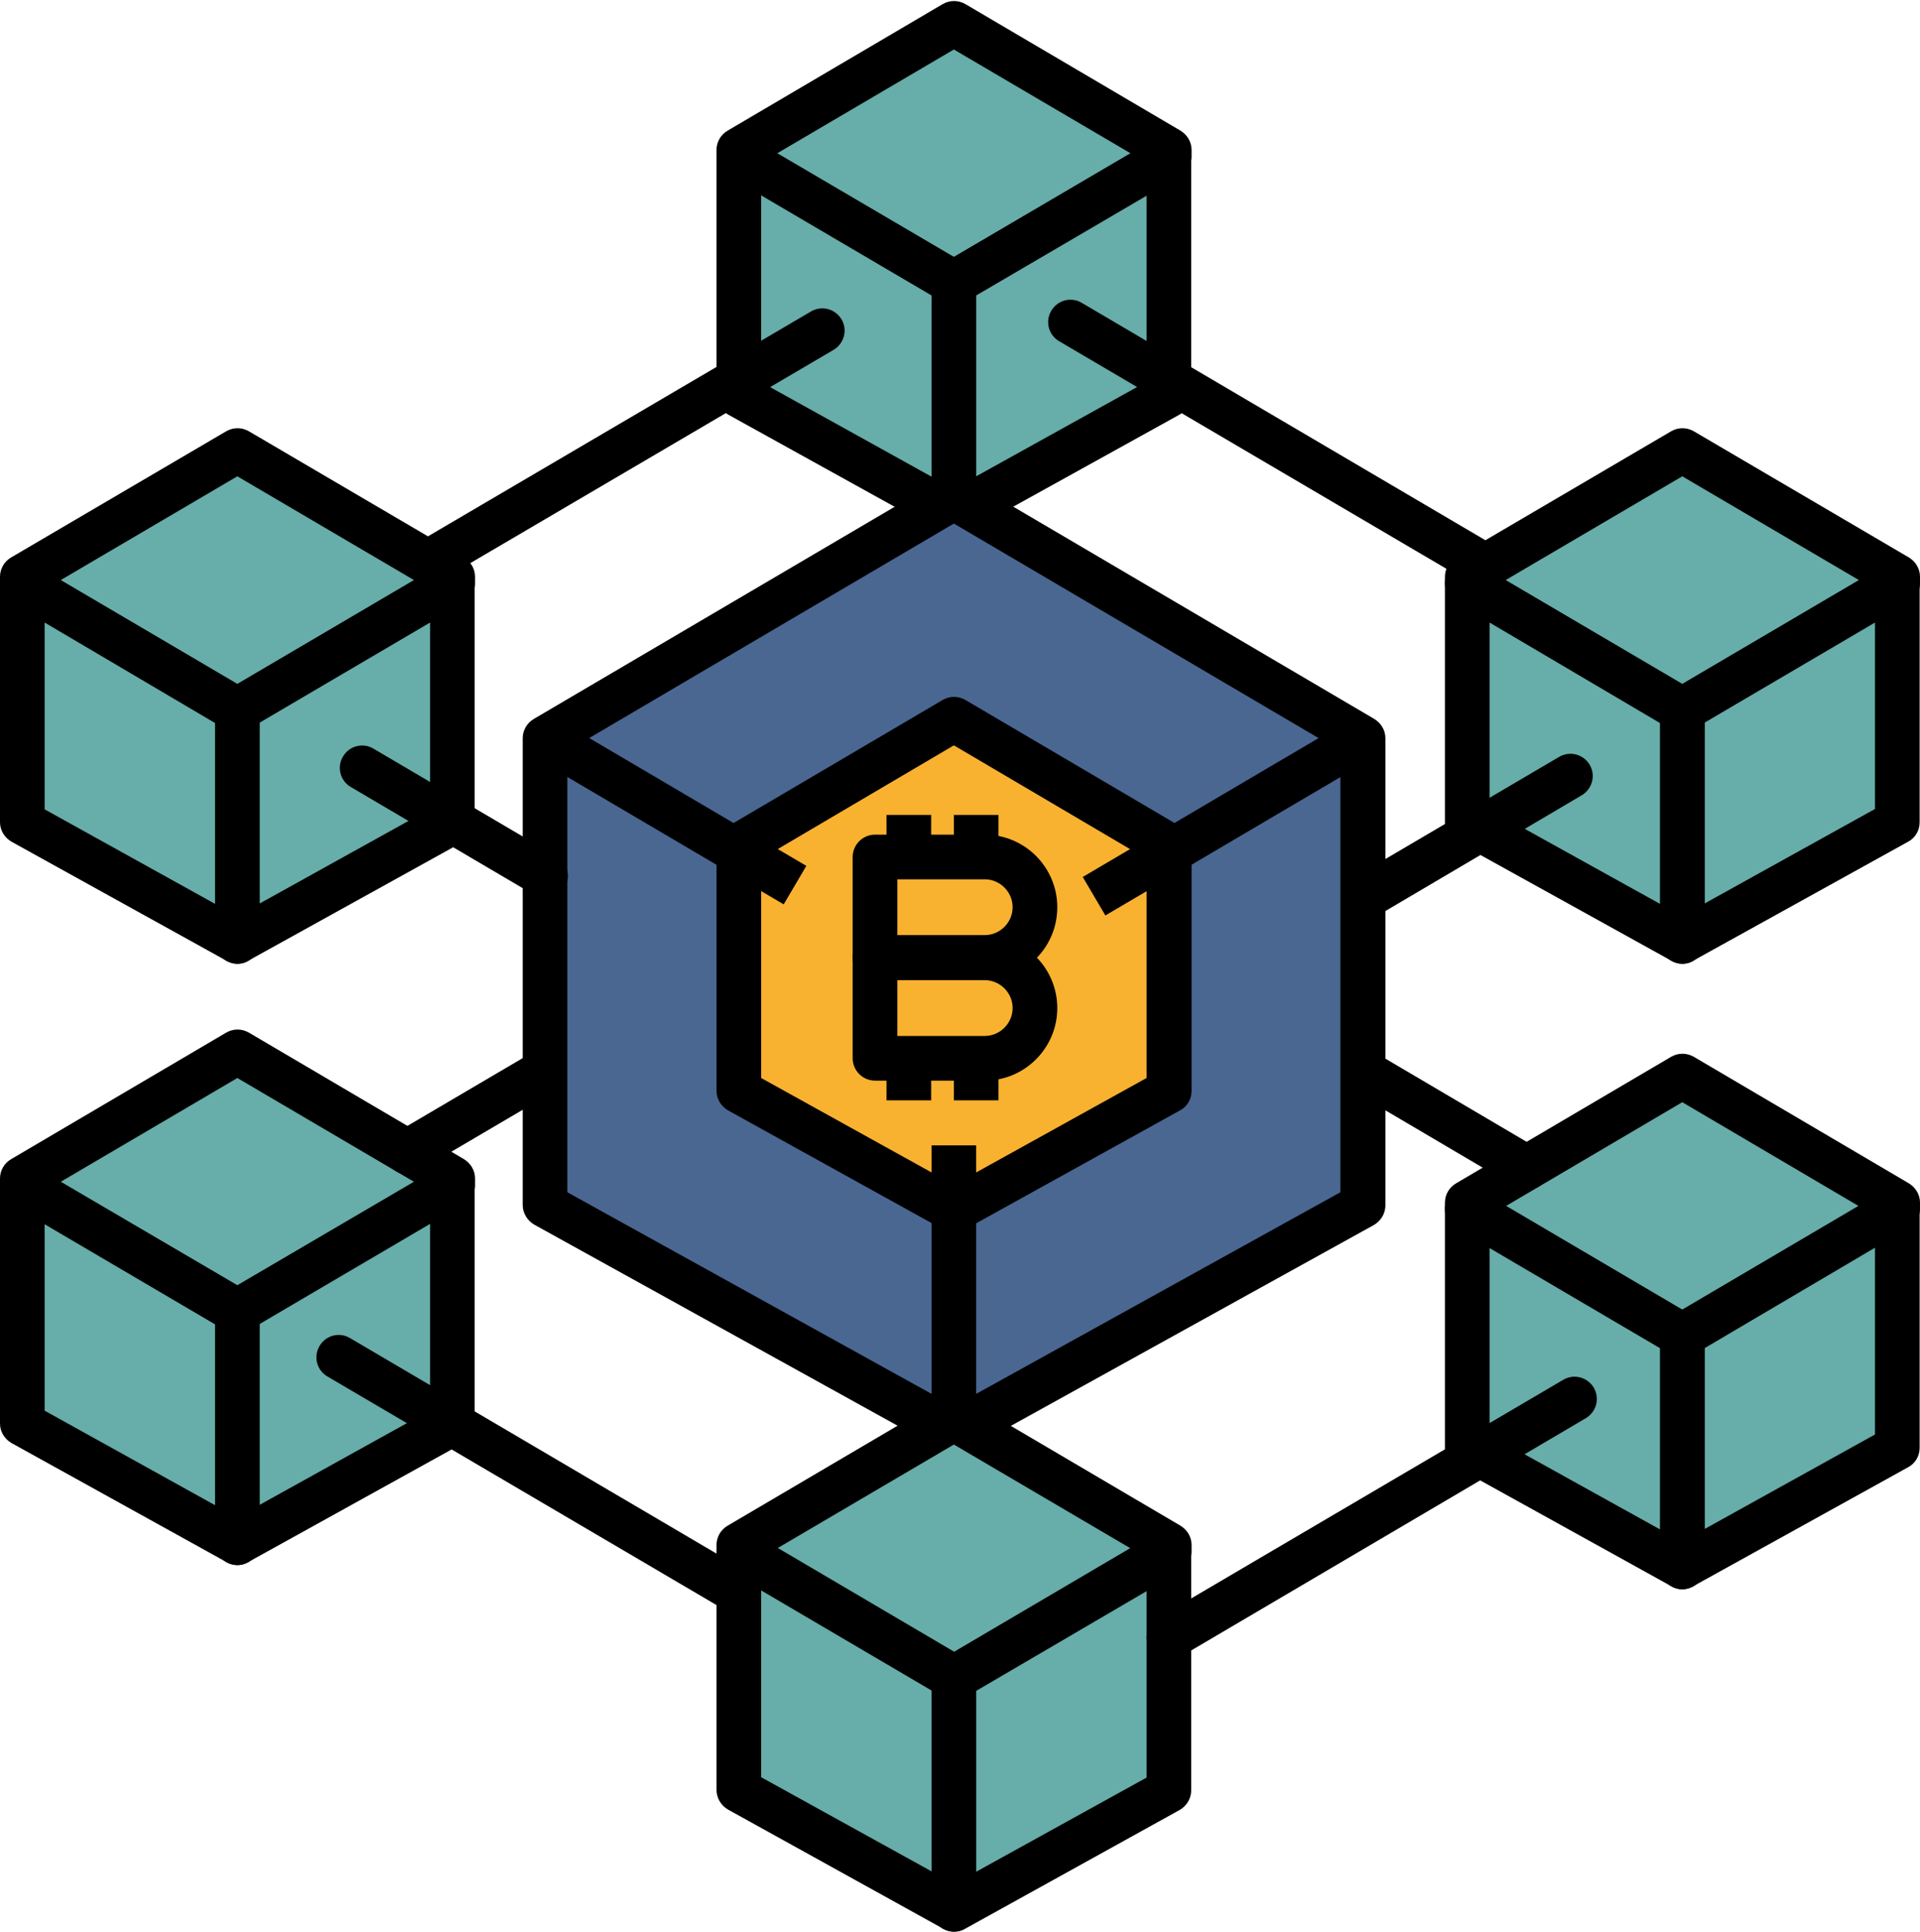 <?xml version="1.0" encoding="UTF-8"?><svg xmlns="http://www.w3.org/2000/svg" xmlns:xlink="http://www.w3.org/1999/xlink" height="519.1" preserveAspectRatio="xMidYMid meet" version="1.0" viewBox="-0.0 -0.3 516.1 519.1" width="516.1" zoomAndPan="magnify"><g><g><g><g id="change1_10"><path d="M314.2 40L314.2 41.8 256.4 75.7 198.6 41.8 198.6 40 256.4 6z" fill="#67ADA9"/></g><g id="change2_13"><path d="M256.4,81.7c-1,0-2.1-0.3-3-0.8L195.6,47c-1.8-1.1-3-3-3-5.2V40c0-2.1,1.1-4.1,3-5.2l57.8-34c1.9-1.1,4.2-1.1,6.1,0 l57.8,34c1.8,1.1,3,3,3,5.2v1.8c0,2.1-1.1,4.1-3,5.2l-57.8,33.9C258.5,81.4,257.4,81.7,256.4,81.7z M208.9,40.9l47.5,27.9 l47.5-27.9L256.4,13L208.9,40.9z" fill="inherit"/></g></g><g><g id="change1_3"><path d="M314.2 41.8L314.2 105.9 256.4 137.9 256.4 75.7z" fill="#67ADA9"/></g><g id="change2_21"><path d="M256.4,143.9c-1.1,0-2.1-0.3-3-0.8c-1.8-1.1-3-3-3-5.2V75.7c0-2.1,1.1-4.1,3-5.2l57.8-33.9c1.9-1.1,4.1-1.1,6,0 s3,3.1,3,5.2v64.1c0,2.2-1.2,4.2-3.1,5.2l-57.8,32C258.4,143.6,257.4,143.9,256.4,143.9z M262.4,79.1v48.6l45.8-25.4v-50 L262.4,79.1z" fill="inherit"/></g></g><g><g id="change1_2"><path d="M256.4 75.7L256.4 137.9 198.6 105.9 198.6 41.8z" fill="#67ADA9"/></g><g id="change2_2"><path d="M256.4,143.9c-1,0-2-0.3-2.9-0.8l-57.8-32c-1.9-1.1-3.1-3.1-3.1-5.2V41.8c0-2.2,1.2-4.1,3-5.2c1.9-1.1,4.2-1.1,6,0 l57.8,33.9c1.8,1.1,3,3,3,5.2v62.2c0,2.1-1.1,4.1-3,5.2C258.5,143.6,257.5,143.9,256.4,143.9z M204.6,102.4l45.8,25.4V79.1 l-45.8-26.9V102.4z" fill="inherit"/></g></g></g><g><g><g id="change1_11"><path d="M510 154.7L510 156.5 452.2 190.5 394.4 156.5 394.4 154.7 452.2 120.8z" fill="#67ADA9"/></g><g id="change2_14"><path d="M452.2,196.5c-1.1,0-2.1-0.3-3-0.8l-57.8-34c-1.8-1.1-3-3-3-5.2v-1.8c0-2.1,1.1-4.1,3-5.2l57.8-33.9 c1.9-1.1,4.2-1.1,6.1,0l57.8,33.9c1.8,1.1,3,3,3,5.2v1.8c0,2.1-1.1,4.1-3,5.2l-57.8,34C454.3,196.2,453.3,196.5,452.2,196.5z M404.7,155.6l47.5,27.9l47.5-27.9l-47.5-27.9L404.7,155.6z" fill="inherit"/></g></g><g><g id="change1_12"><path d="M510 156.5L510 220.7 452.2 252.7 452.2 190.5z" fill="#67ADA9"/></g><g id="change2_29"><path d="M452.2,258.7c-1.1,0-2.1-0.3-3-0.8c-1.8-1.1-3-3-3-5.2v-62.2c0-2.1,1.1-4.1,3-5.2l57.8-34c1.9-1.1,4.2-1.1,6,0 c1.9,1.1,3,3.1,3,5.2v64.2c0,2.2-1.2,4.2-3.1,5.2l-57.8,32C454.2,258.5,453.2,258.7,452.2,258.7z M458.2,193.9v48.6l45.8-25.4 V167L458.2,193.9z" fill="inherit"/></g></g><g><g id="change1_1"><path d="M452.2 190.5L452.2 252.7 394.4 220.7 394.4 156.5z" fill="#67ADA9"/></g><g id="change2_19"><path d="M452.2,258.7c-1,0-2-0.3-2.9-0.8l-57.8-32c-1.9-1.1-3.1-3.1-3.1-5.2v-64.2c0-2.2,1.2-4.1,3-5.2c1.9-1.1,4.2-1.1,6,0 l57.8,34c1.8,1.1,3,3,3,5.2v62.2c0,2.1-1.1,4.1-3,5.2C454.3,258.4,453.3,258.7,452.2,258.7z M400.4,217.2l45.8,25.4V194l-45.8-27 V217.2z" fill="inherit"/></g></g></g><g><g><g id="change1_4"><path d="M510 322.9L510 324.6 452.2 358.6 394.4 324.6 394.4 322.9 452.2 288.9z" fill="#67ADA9"/></g><g id="change2_22"><path d="M452.2,364.6c-1.1,0-2.1-0.3-3-0.8l-57.8-34c-1.8-1.1-3-3-3-5.2v-1.7c0-2.1,1.1-4.1,3-5.2l57.8-34c1.9-1.1,4.2-1.1,6.1,0 l57.8,34c1.8,1.1,3,3,3,5.2v1.7c0,2.1-1.1,4.1-3,5.2l-57.8,34C454.3,364.3,453.3,364.6,452.2,364.6z M404.8,323.8l47.4,27.9 l47.4-27.9l-47.4-27.9L404.8,323.8z" fill="inherit"/></g></g><g><g id="change1_13"><path d="M510 324.6L510 388.8 452.2 420.8 452.2 358.6z" fill="#67ADA9"/></g><g id="change2_30"><path d="M452.2,426.8c-1.1,0-2.1-0.3-3-0.8c-1.8-1.1-3-3-3-5.2v-62.2c0-2.1,1.1-4.1,3-5.2l57.8-34c1.9-1.1,4.2-1.1,6,0 c1.9,1.1,3,3.1,3,5.2v64.2c0,2.2-1.2,4.2-3.1,5.2l-57.8,32C454.2,426.5,453.2,426.8,452.2,426.8z M458.2,362v48.6l45.8-25.4V335 L458.2,362z" fill="inherit"/></g></g><g><g id="change1_14"><path d="M452.2 358.6L452.2 420.8 394.4 388.8 394.4 324.6z" fill="#67ADA9"/></g><g id="change2_31"><path d="M452.2,426.8c-1,0-2-0.3-2.9-0.8l-57.8-32c-1.9-1.1-3.1-3.1-3.1-5.2v-64.2c0-2.2,1.2-4.1,3-5.2c1.9-1.1,4.2-1.1,6,0 l57.8,34c1.8,1.1,3,3,3,5.2v62.2c0,2.1-1.1,4.1-3,5.2C454.3,426.5,453.3,426.8,452.2,426.8z M400.4,385.3l45.8,25.4V362 l-45.8-26.9V385.3z" fill="inherit"/></g></g></g><g><g><g id="change1_5"><path d="M121.6 154.7L121.6 156.5 63.8 190.5 6 156.5 6 154.7 63.8 120.8z" fill="#67ADA9"/></g><g id="change2_23"><path d="M63.8,196.5c-1.1,0-2.1-0.3-3-0.8L3,161.7c-1.8-1.1-3-3-3-5.2v-1.8c0-2.1,1.1-4.1,3-5.2l57.8-33.9c1.9-1.1,4.2-1.1,6.1,0 l57.8,33.9c1.8,1.1,3,3,3,5.2v1.8c0,2.1-1.1,4.1-3,5.2l-57.8,34C65.9,196.2,64.9,196.5,63.8,196.5z M16.3,155.6l47.5,27.9 l47.5-27.9l-47.5-27.9L16.3,155.6z" fill="inherit"/></g></g><g><g id="change1_8"><path d="M121.6 156.5L121.6 220.7 63.8 252.7 63.8 190.5z" fill="#67ADA9"/></g><g id="change2_25"><path d="M63.8,258.7c-1.1,0-2.1-0.3-3-0.8c-1.8-1.1-3-3-3-5.2v-62.2c0-2.1,1.1-4.1,3-5.2l57.8-34c1.9-1.1,4.2-1.1,6,0 c1.9,1.1,3,3.1,3,5.2v64.2c0,2.2-1.2,4.2-3.1,5.2l-57.8,32C65.8,258.5,64.8,258.7,63.8,258.7z M69.8,193.9v48.6l45.8-25.4V167 L69.8,193.9z" fill="inherit"/></g></g><g><g id="change1_17"><path d="M63.8 190.5L63.8 252.7 6 220.7 6 156.5z" fill="#67ADA9"/></g><g id="change2_34"><path d="M63.8,258.7c-1,0-2-0.3-2.9-0.8l-57.8-32c-1.9-1.1-3.1-3.1-3.1-5.2v-64.2c0-2.2,1.2-4.1,3-5.2c1.9-1.1,4.2-1.1,6,0 l57.8,34c1.8,1.1,3,3,3,5.2v62.2c0,2.1-1.1,4.1-3,5.2C65.9,258.4,64.9,258.7,63.8,258.7z M12,217.2l45.8,25.4V194L12,167V217.2z" fill="inherit"/></g></g></g><g><g><g id="change1_18"><path d="M121.6 316.4L121.6 318.2 63.8 352.1 6 318.2 6 316.4 63.8 282.4z" fill="#67ADA9"/></g><g id="change2_35"><path d="M63.8,358.1c-1,0-2.1-0.3-3-0.8L3,323.4c-1.8-1.1-3-3-3-5.2v-1.8c0-2.1,1.1-4.1,3-5.2l57.8-34c1.9-1.1,4.2-1.1,6.1,0 l57.8,34c1.8,1.1,3,3,3,5.2v1.8c0,2.1-1.1,4.1-3,5.2l-57.8,33.9C65.9,357.8,64.8,358.1,63.8,358.1z M16.3,317.3l47.5,27.8 l47.5-27.8l-47.5-27.9L16.3,317.3z" fill="inherit"/></g></g><g><g id="change1_6"><path d="M121.6 318.2L121.6 382.3 63.8 414.3 63.8 352.1z" fill="#67ADA9"/></g><g id="change2_5"><path d="M63.8,420.3c-1.1,0-2.1-0.3-3-0.8c-1.8-1.1-3-3-3-5.2v-62.2c0-2.1,1.1-4.1,3-5.2l57.8-33.9c1.9-1.1,4.2-1.1,6,0 s3,3.1,3,5.2v64.1c0,2.2-1.2,4.2-3.1,5.2l-57.8,32C65.8,420,64.8,420.3,63.8,420.3z M69.8,355.5v48.6l45.8-25.4v-50.1L69.8,355.5 z" fill="inherit"/></g></g><g><g id="change1_15"><path d="M63.8 352.1L63.8 414.3 6 382.3 6 318.2z" fill="#67ADA9"/></g><g id="change2_17"><path d="M63.8,420.3c-1,0-2-0.3-2.9-0.8l-57.8-32c-1.9-1.1-3.1-3.1-3.1-5.2v-64.1c0-2.2,1.2-4.1,3-5.2c1.9-1.1,4.2-1.1,6,0 l57.8,33.9c1.8,1.1,3,3,3,5.2v62.2c0,2.1-1.1,4.1-3,5.2C65.9,420,64.9,420.3,63.8,420.3z M12,378.8l45.8,25.4v-48.6L12,328.7 V378.8z" fill="inherit"/></g></g></g><g><g fill="#4A6792" id="change3_1"><path d="M366.3 198.1L256.4 262.7 146.5 198.1 256.4 133.5z" fill="inherit"/><path d="M366.3 198.1L256.4 262.7 256.4 384.4 366.3 323.6z" fill="inherit"/><path d="M146.5 198.1L256.4 262.7 256.4 384.4 146.5 323.6z" fill="inherit"/></g><g><g id="change4_1"><path d="M256.4 193L198.6 227 198.6 292.9 256.4 324.9 314.2 292.9 314.2 227z" fill="#F9B130"/></g><g id="change2_36"><path d="M256.4,330.9c-1,0-2-0.3-2.9-0.8l-57.8-32c-1.9-1.1-3.1-3.1-3.1-5.2V227c0-2.1,1.1-4.1,3-5.2l57.8-34 c1.9-1.1,4.2-1.1,6.1,0l57.8,34c1.8,1.1,3,3,3,5.2v65.9c0,2.2-1.2,4.2-3.1,5.2l-57.8,32C258.4,330.7,257.4,330.9,256.4,330.9z M204.6,289.4l51.8,28.7l51.8-28.7v-58.9L256.4,200l-51.8,30.5L204.6,289.4L204.6,289.4z" fill="inherit"/></g></g><g><g id="change2_18"><path d="M256.4,390.4c-1,0-2-0.3-2.9-0.8l-109.9-60.8c-1.9-1.1-3.1-3.1-3.1-5.3V198.1c0-2.1,1.1-4.1,3-5.2l109.9-64.6 c1.9-1.1,4.2-1.1,6.1,0l109.9,64.6c1.8,1.1,3,3,3,5.2v125.5c0,2.2-1.2,4.2-3.1,5.3l-109.9,60.8 C258.4,390.2,257.4,390.4,256.4,390.4z M152.5,320.1l103.9,57.5l103.9-57.5V201.5l-103.9-61.1l-103.9,61.1V320.1z" fill="inherit"/></g><g id="change2_8"><path d="M288.3 213.3H372.1V225.3H288.3z" fill="inherit" transform="rotate(-30.483 330.176 219.307)"/></g><g id="change2_24"><path d="M174.1 178.9H186.1V256.8H174.1z" fill="inherit" transform="rotate(-59.517 180.077 217.796)"/></g><g id="change2_16"><path d="M250.4 307.5H262.4V384.4H250.4z" fill="inherit"/></g></g><g><g><g id="change2_3"><path d="M264.7,263h-29.5c-3.3,0-6-2.7-6-6v-27c0-3.3,2.7-6,6-6h29.5c10.8,0,19.5,8.8,19.5,19.5 C284.2,254.3,275.5,263,264.7,263z M241.2,251h23.5c4.1,0,7.5-3.4,7.5-7.5s-3.4-7.5-7.5-7.5h-23.5L241.2,251L241.2,251z" fill="inherit"/></g><g id="change2_11"><path d="M264.7,290.1h-29.5c-3.3,0-6-2.7-6-6v-27c0-3.3,2.7-6,6-6h29.5c10.8,0,19.5,8.8,19.5,19.5 C284.2,281.3,275.5,290.1,264.7,290.1z M241.2,278.1h23.5c4.1,0,7.5-3.4,7.5-7.5s-3.4-7.5-7.5-7.5h-23.5L241.2,278.1 L241.2,278.1z" fill="inherit"/></g><g id="change2_12"><path d="M238.3 218.7H250.3V230H238.3z" fill="inherit"/></g><g id="change2_28"><path d="M256.4 218.7H268.4V230H256.4z" fill="inherit"/></g><g id="change2_20"><path d="M238.3 284.1H250.3V295.4H238.3z" fill="inherit"/></g><g id="change2_26"><path d="M256.4 284.1H268.4V295.4H256.4z" fill="inherit"/></g></g></g></g><g><g><g id="change1_16"><path d="M314.2 414.9L314.2 416.7 256.4 450.7 198.6 416.7 198.6 414.9 256.4 381z" fill="#67ADA9"/></g><g id="change2_32"><path d="M256.4,456.7c-1.1,0-2.1-0.3-3-0.8l-57.8-34c-1.8-1.1-3-3-3-5.2v-1.8c0-2.1,1.1-4.1,3-5.2l57.8-34c1.9-1.1,4.2-1.1,6.1,0 l57.8,34c1.8,1.1,3,3,3,5.2v1.8c0,2.1-1.1,4.1-3,5.2l-57.8,34C258.5,456.4,257.5,456.7,256.4,456.7z M208.9,415.8l47.5,27.9 l47.5-27.9l-47.5-27.9L208.9,415.8z" fill="inherit"/></g></g><g><g id="change1_7"><path d="M314.2 416.7L314.2 480.9 256.4 512.8 256.4 450.7z" fill="#67ADA9"/></g><g id="change2_6"><path d="M256.4,518.8c-1.1,0-2.1-0.3-3-0.8c-1.8-1.1-3-3-3-5.2v-62.2c0-2.1,1.1-4.1,3-5.2l57.8-34c1.9-1.1,4.2-1.1,6,0 c1.9,1.1,3,3.1,3,5.2v64.2c0,2.2-1.2,4.2-3.1,5.3l-57.8,32C258.4,518.6,257.4,518.8,256.4,518.8z M262.4,454.1v48.6l45.8-25.3 v-50.1L262.4,454.1z" fill="inherit"/></g></g><g><g id="change1_9"><path d="M256.4 450.7L256.4 512.8 198.6 480.9 198.6 416.7z" fill="#67ADA9"/></g><g id="change2_9"><path d="M256.4,518.8c-1,0-2-0.3-2.9-0.8l-57.8-32c-1.9-1.1-3.1-3.1-3.1-5.3v-64.2c0-2.2,1.2-4.1,3-5.2c1.9-1.1,4.2-1.1,6,0 l57.8,34c1.8,1.1,3,3,3,5.2v62.2c0,2.1-1.1,4.1-3,5.2C258.5,518.6,257.5,518.8,256.4,518.8z M204.6,477.3l45.8,25.3V454 l-45.8-26.9V477.3z" fill="inherit"/></g></g></g><g><g id="change2_37"><path d="M366.9,246.8c-2.1,0-4.1-1.1-5.2-3c-1.7-2.9-0.7-6.5,2.1-8.2l55.3-32.5c2.9-1.7,6.5-0.7,8.2,2.1c1.7,2.9,0.7,6.5-2.1,8.2 L369.9,246C369,246.6,367.9,246.8,366.9,246.8z" fill="inherit"/></g><g id="change2_7"><path d="M397.5,156.7c-1,0-2.1-0.3-3-0.8L284.7,91.4c-2.9-1.7-3.8-5.4-2.1-8.2c1.7-2.9,5.4-3.8,8.2-2.1l109.7,64.5 c2.9,1.7,3.8,5.4,2.1,8.2C401.6,155.6,399.5,156.7,397.5,156.7z" fill="inherit"/></g><g id="change2_33"><path d="M115.3,156.7c-2.1,0-4.1-1.1-5.2-3c-1.7-2.9-0.7-6.5,2.1-8.2L218,83.4c2.9-1.7,6.5-0.7,8.2,2.1c1.7,2.9,0.7,6.5-2.1,8.2 l-105.8,62.1C117.4,156.4,116.4,156.7,115.3,156.7z" fill="inherit"/></g><g id="change2_27"><path d="M146.6,241c-1,0-2.1-0.3-3-0.8l-49.3-29c-2.9-1.7-3.8-5.4-2.1-8.2c1.7-2.9,5.4-3.8,8.2-2.1l49.3,29 c2.9,1.7,3.8,5.4,2.1,8.2C150.6,239.9,148.6,241,146.6,241z" fill="inherit"/></g><g id="change2_15"><path d="M314.2,445.8c-2.1,0-4.1-1.1-5.2-3c-1.7-2.9-0.7-6.5,2.1-8.2l109.1-64.1c2.9-1.7,6.5-0.7,8.2,2.1 c1.7,2.9,0.7,6.5-2.1,8.2L317.2,445C316.3,445.6,315.2,445.8,314.2,445.8z" fill="inherit"/></g><g id="change2_10"><path d="M410.4,319.5c-1,0-2.1-0.3-3-0.8l-41.6-24.5c-2.9-1.7-3.8-5.4-2.1-8.2c1.7-2.9,5.4-3.8,8.2-2.1l41.6,24.5 c2.9,1.7,3.8,5.4,2.1,8.2C414.5,318.4,412.5,319.5,410.4,319.5z" fill="inherit"/></g><g id="change2_1"><path d="M109.5,315.3c-2.1,0-4.1-1.1-5.2-3c-1.7-2.9-0.7-6.5,2.1-8.2l36.4-21.4c2.9-1.7,6.5-0.7,8.2,2.1c1.7,2.9,0.7,6.5-2.1,8.2 l-36.4,21.4C111.6,315,110.5,315.3,109.5,315.3z" fill="inherit"/></g><g id="change2_4"><path d="M198.6,433.6c-1,0-2.1-0.3-3-0.8L88,369.6c-2.9-1.7-3.8-5.4-2.1-8.2c1.7-2.9,5.4-3.8,8.2-2.1l107.5,63.2 c2.9,1.7,3.8,5.4,2.1,8.2C202.7,432.6,200.7,433.6,198.6,433.6z" fill="inherit"/></g></g></g></svg>